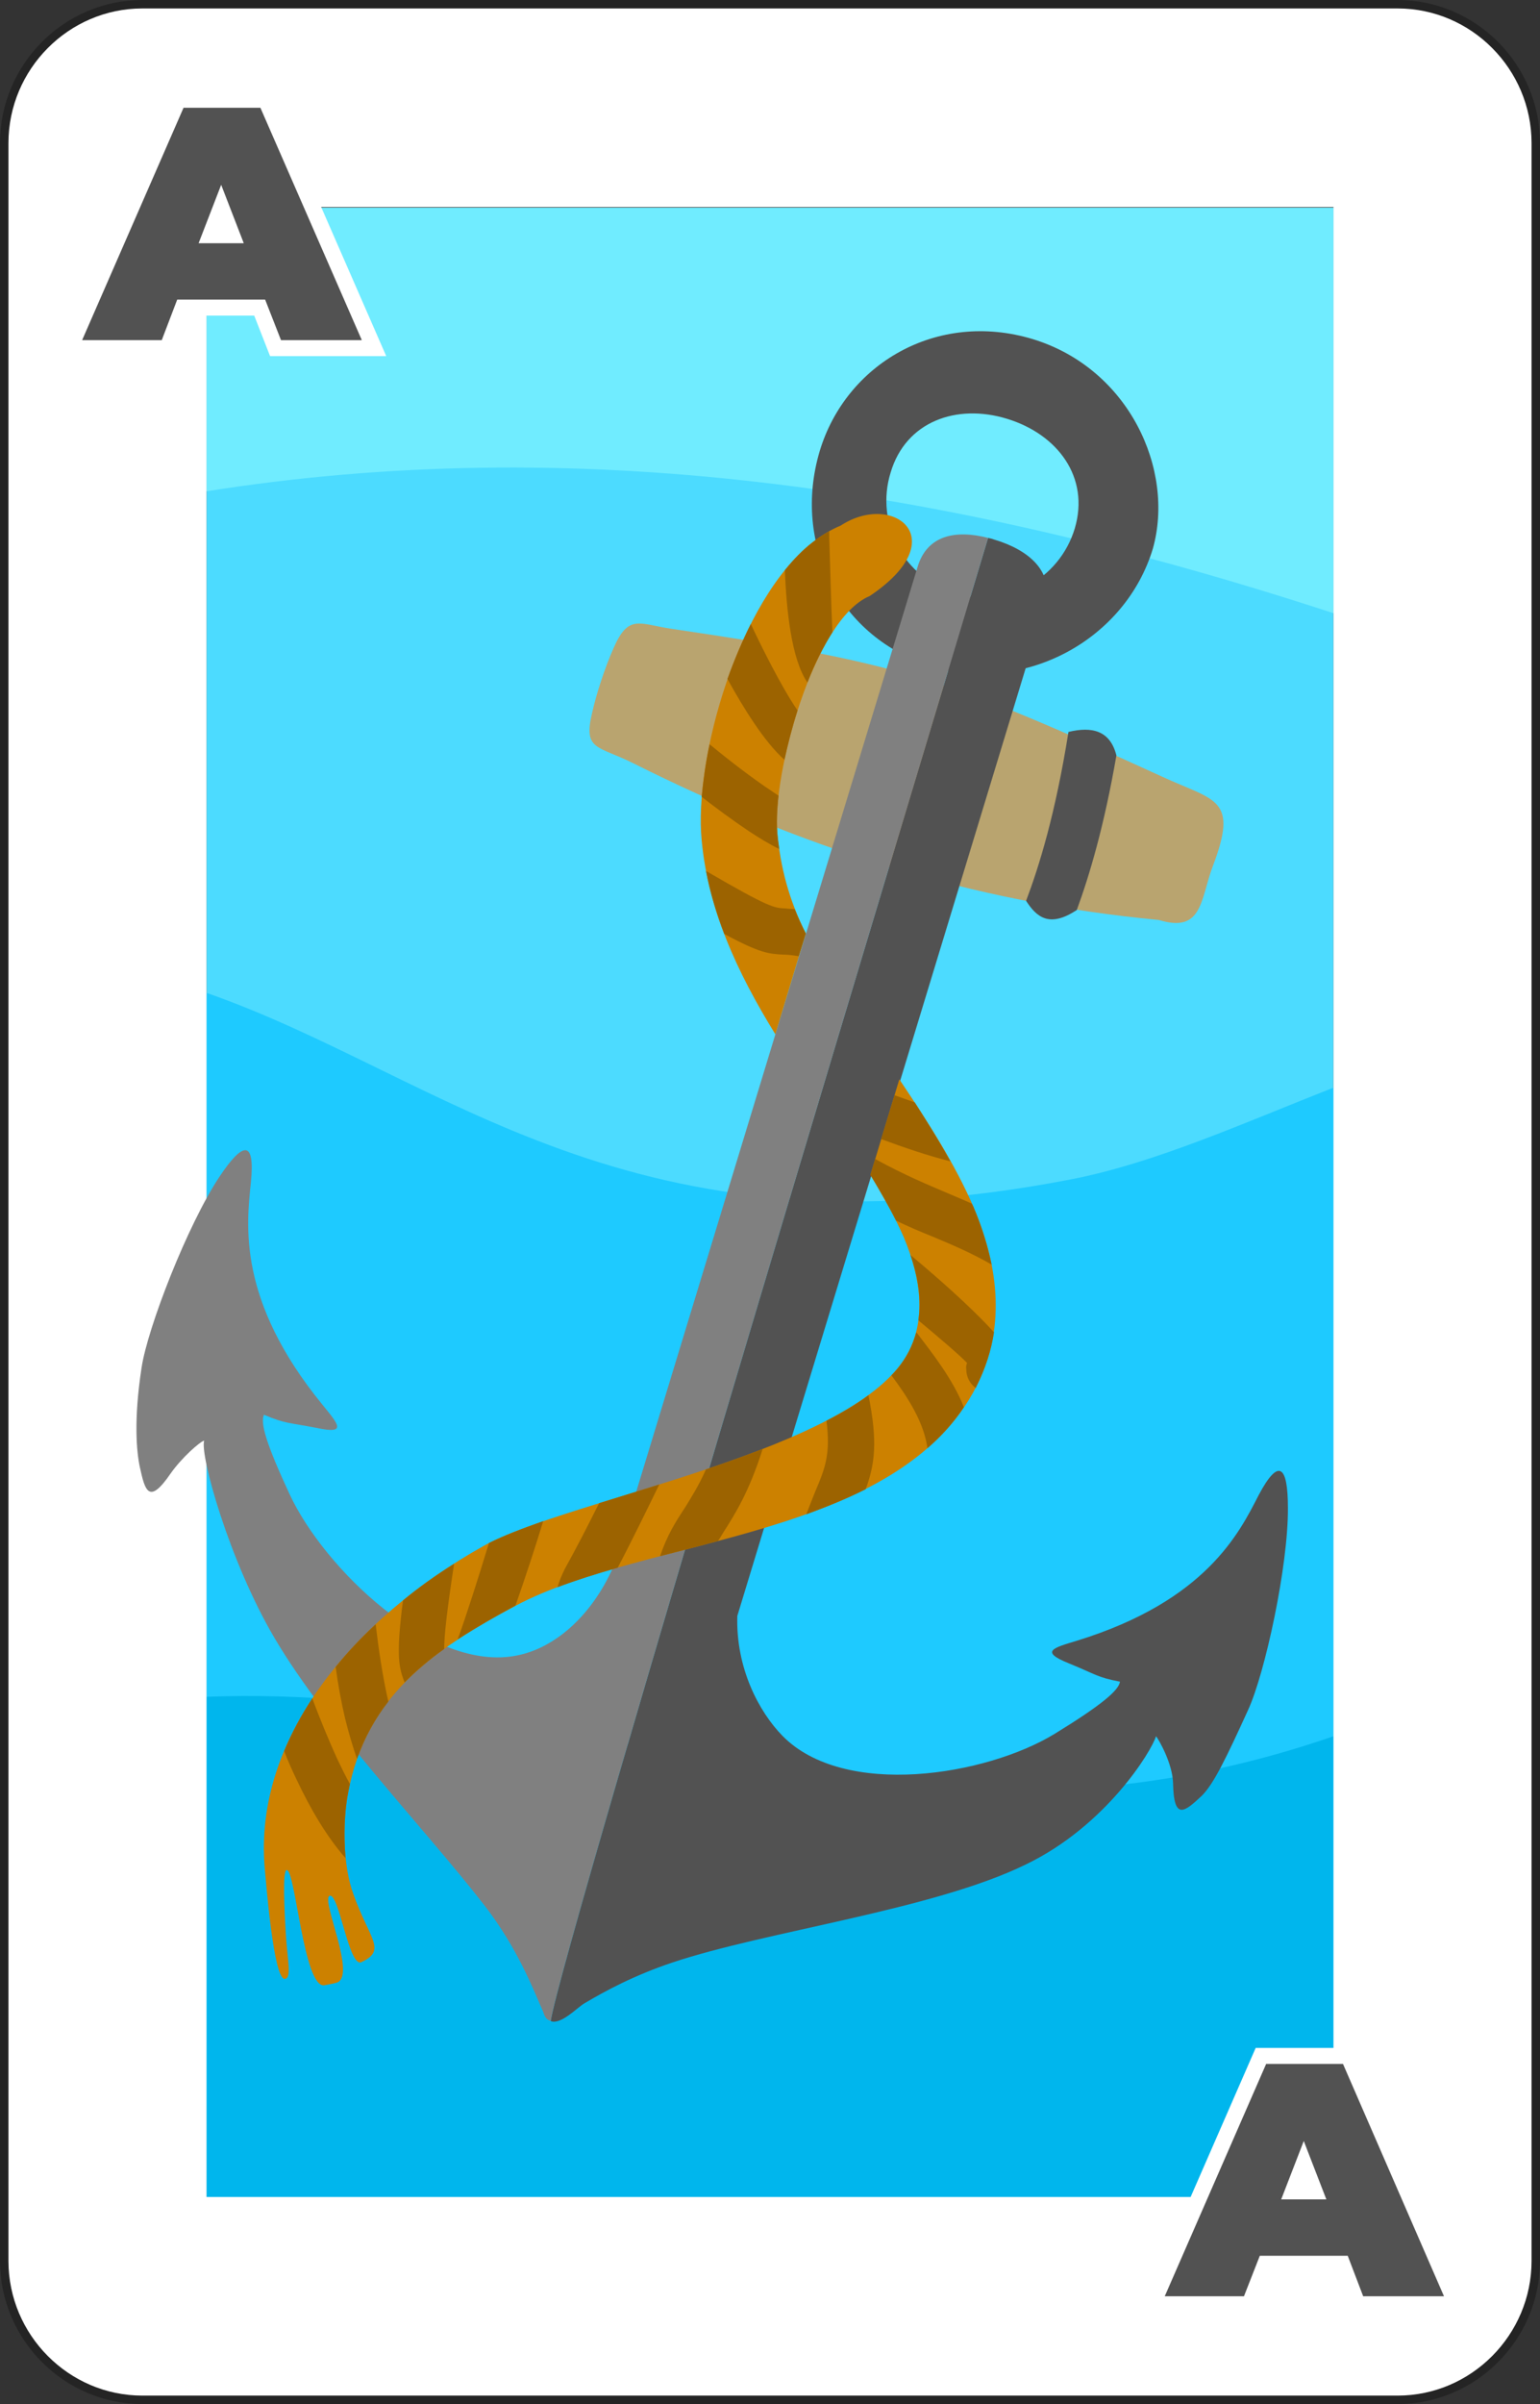 <svg width="182" height="284" viewBox="0 0 182 284" fill="none" xmlns="http://www.w3.org/2000/svg">
<rect x="0" y="0" width="182" height="284" fill="#333333" stroke="none"/>
<path d="M165.177 0.5H16.823C7.837 0.5 0.5 7.906 0.5 16.907V267.094C0.5 276.094 7.837 283.5 16.823 283.5H165.177C174.163 283.5 181.5 276.094 181.5 267.094V16.907C181.5 7.906 174.163 0.5 165.177 0.5Z" stroke="black" stroke-opacity="0.3"/>
<path fill-rule="evenodd" clip-rule="evenodd" d="M24.407 24.531H157.593V260.313H24.407V24.531Z" fill="#4CDBFF"/>
<path fill-rule="evenodd" clip-rule="evenodd" d="M24.407 117.291C52.589 127.127 74.124 149.529 126.602 139.316C136.574 137.386 147.247 132.539 157.593 128.492V248.218C117.848 259.466 65.463 260.125 24.407 248.783V117.291Z" fill="#1ECAFF"/>
<path fill-rule="evenodd" clip-rule="evenodd" d="M24.407 58.039C67.382 51.215 110.873 57.145 157.593 72.441V24.531H24.407V58.039Z" fill="#70ECFF"/>
<path fill-rule="evenodd" clip-rule="evenodd" d="M24.407 200.45C69.676 198.662 106.472 222.757 157.593 205.109V260.313H24.407V200.45Z" fill="#00B6ED"/>
<path fill-rule="evenodd" clip-rule="evenodd" d="M16.823 1H165.177C173.884 1 181 8.179 181 16.907V267.094C181 275.821 173.884 283 165.177 283H16.823C8.116 283 1 275.821 1 267.094V16.907C1 8.179 8.116 1 16.823 1ZM24.407 24.461H157.593V259.539H24.407V24.461Z" fill="white"/>
<path fill-rule="evenodd" clip-rule="evenodd" d="M21.036 20.613H31.195V31.781H21.036V20.613Z" stroke="white" stroke-width="3.78"/>
<path fill-rule="evenodd" clip-rule="evenodd" d="M21.036 20.613H31.195V31.781H21.036V20.613Z" fill="white"/>
<path d="M31.335 35.394H20.943L19.117 40.18H9.707L21.692 12.73H30.774L42.758 40.18H33.208L31.335 35.394ZM28.808 28.731L26.139 21.833L23.471 28.731H28.808Z" stroke="white" stroke-width="3.78"/>
<path d="M31.335 35.394H20.943L19.117 40.18H9.707L21.692 12.73H30.774L42.758 40.18H33.208L31.335 35.394ZM28.808 28.731L26.139 21.833L23.471 28.731H28.808Z" fill="#525252"/>
<path fill-rule="evenodd" clip-rule="evenodd" d="M148.09 251.234H159.559V261.041H148.09V251.234Z" stroke="white" stroke-width="3.78"/>
<path fill-rule="evenodd" clip-rule="evenodd" d="M148.09 251.234H159.559V261.041H148.09V251.234Z" fill="white"/>
<path d="M159.278 266.483H148.886L147.013 271.269H137.65L149.635 243.82H158.717L170.654 271.269H161.104L159.278 266.483ZM156.75 259.821L154.082 252.923L151.414 259.821H156.75Z" stroke="white" stroke-width="3.78"/>
<path d="M159.278 266.483H148.886L147.013 271.269H137.65L149.635 243.82H158.717L170.654 271.269H161.104L159.278 266.483ZM156.75 259.821L154.082 252.923L151.414 259.821H156.75Z" fill="#525252"/>
<path d="M122.061 40.062C133.437 43.544 138.867 55.498 136.246 64.816C132.969 75.641 121.031 81.994 110.217 78.747C99.216 75.405 93.598 64.299 96.875 53.286C99.965 43.027 110.685 36.626 122.061 40.062ZM119.018 49.474C113.026 47.639 107.034 49.803 105.255 55.828C104.319 58.84 104.74 61.946 106.097 64.534C107.455 67.123 109.843 69.146 112.839 70.087C118.831 71.876 125.198 68.487 127.023 62.416C128.802 56.392 125.01 51.309 119.018 49.474Z" fill="#525252"/>
<path d="M69.957 84.3C70.472 81.947 71.502 78.841 72.485 76.629C74.264 72.488 75.528 73.711 79.32 74.276C107.034 78.37 112.371 80.347 137.416 91.783C143.643 94.654 146.405 94.277 143.315 102.372C141.864 106.231 142.144 110.279 136.948 108.678C114.571 106.561 94.722 100.113 74.873 90.183C70.659 88.065 68.927 88.677 69.957 84.3Z" fill="#B9A46F"/>
<path d="M131.939 89.242C130.488 97.619 128.756 103.407 127.257 107.502C123.98 109.667 122.482 108.302 121.265 106.419C122.81 102.325 124.729 96.16 126.274 86.465C129.036 85.806 131.19 86.277 131.939 89.242Z" fill="#525252"/>
<path d="M116.771 63.546C117.005 63.593 117.239 63.64 117.473 63.734C121.593 64.958 124.683 67.546 123.466 71.546L87.138 190.896C86.951 197.014 89.666 202.191 92.475 205.062C99.778 212.498 116.537 209.768 124.636 204.827C130.16 201.438 132.22 199.697 132.36 198.662C129.645 198.144 129.551 197.814 126.321 196.497C122.81 195.085 124.495 194.661 127.304 193.814C142.519 189.108 146.451 181.107 148.745 176.636C151.133 172.118 152.209 173.154 152.209 178.142C152.256 184.966 149.494 197.72 147.481 202.05C144.906 207.698 143.455 210.71 142.051 212.121C139.991 214.051 138.727 215.133 138.633 210.662C138.586 208.356 136.948 205.486 136.62 205.109C136.105 206.85 130.722 215.698 121.218 220.263C110.264 225.628 90.555 228.123 79.46 231.84C74.966 233.346 71.549 235.182 69.021 236.688C68.178 237.206 66.259 239.229 65.088 238.759C66.352 230.287 112.23 78.794 116.771 63.546Z" fill="#525252"/>
<path d="M108.438 66.981C109.562 63.216 112.932 62.557 116.771 63.546C112.23 78.794 66.399 230.146 65.088 238.712C64.433 238.617 64.293 237.911 64.199 237.676C62.935 234.805 61.156 230.146 57.27 225.111C50.061 215.839 38.685 204.074 32.459 193.532C27.076 184.402 23.611 171.883 24.126 170.189C23.658 170.283 21.458 172.213 20.147 174.095C17.619 177.766 17.151 176.166 16.542 173.389C16.121 171.46 15.793 167.695 16.73 161.576C17.432 156.87 22.16 144.681 25.952 138.987C28.714 134.845 30.165 134.61 29.65 139.692C29.135 144.681 28.012 153.576 38.077 165.906C39.949 168.212 41.12 169.483 37.421 168.683C34.004 168.024 33.77 168.212 31.195 167.13C30.727 168.118 31.523 170.707 34.238 176.542C38.264 185.202 50.997 197.673 61.156 195.555C65.369 194.708 69.77 191.179 72.485 185.108L108.438 66.981Z" fill="#808080"/>
<path d="M102.774 70.417C96.22 73.146 91.211 91.501 91.866 98.419C92.241 102.372 93.177 106.184 95.237 110.279L91.632 122.185C87.044 114.749 83.674 107.361 82.925 99.266C81.988 89.665 87.278 70.934 96.033 64.063C97.109 63.216 98.233 62.557 99.356 62.087C105.536 58.039 112.886 63.64 102.774 70.417ZM106.285 127.503C109.702 132.586 112.886 137.575 115.039 142.563C118.222 150.046 118.737 157.2 115.414 163.741C106.144 181.907 76.418 181.484 60.969 189.673C50.576 195.179 43.273 200.732 41.166 211.651C40.464 215.227 40.511 220.404 41.775 223.793C43.648 229.064 45.754 230.382 42.711 231.793C41.213 232.499 40.043 223.369 38.919 223.981C37.983 224.546 42.103 233.299 39.856 234.194C39.434 234.335 38.826 234.429 38.358 234.523C35.877 234.994 34.893 220.64 33.864 220.922C33.395 221.016 33.583 225.44 33.817 229.017C34.004 231.605 34.472 233.676 33.676 233.77C32.319 233.958 31.429 222.051 31.289 220.734C29.931 205.344 41.775 191.226 57.177 182.613C67.102 177.06 101.369 171.46 107.408 159.647C109.375 155.788 108.906 151.129 106.8 146.14C105.77 143.787 104.412 141.34 102.867 138.798L106.285 127.503Z" fill="#CC8100"/>
<path d="M36.906 200.638C37.749 202.897 38.779 205.439 39.903 207.886C40.371 208.874 40.839 209.815 41.354 210.757C41.307 211.039 41.213 211.368 41.166 211.651C40.698 213.957 40.605 216.828 40.839 219.51C38.639 217.016 36.672 213.674 35.034 210.192C34.519 209.109 34.004 207.98 33.583 206.85C34.472 204.733 35.596 202.615 36.906 200.638ZM98.373 74.7C97.296 76.394 96.267 78.465 95.424 80.629C93.505 77.853 92.943 71.97 92.755 67.358C93.785 66.087 94.862 64.958 96.032 64.063C96.688 63.546 97.343 63.122 97.999 62.746V63.452C98.092 66.275 98.233 71.64 98.373 74.7ZM94.254 83.924C93.645 85.853 93.13 87.83 92.709 89.759C90.321 87.642 87.84 83.594 85.968 80.206C86.763 77.994 87.7 75.782 88.73 73.711C89.853 76.111 92.334 81.147 94.254 83.924ZM92.007 93.995C91.819 95.736 91.772 97.242 91.866 98.419C91.913 99.078 92.007 99.69 92.1 100.301C90.93 99.737 89.713 98.984 88.496 98.184C86.529 96.866 84.563 95.407 82.925 94.136C83.112 92.207 83.393 90.089 83.861 87.924C85.406 89.195 88.449 91.642 91.445 93.618L92.007 93.995ZM93.926 107.408C94.3 108.349 94.722 109.29 95.237 110.279L94.394 112.961C93.551 112.82 93.036 112.773 92.568 112.773C90.883 112.679 89.853 112.632 85.593 110.326C84.657 107.878 83.908 105.384 83.439 102.89C90.883 107.22 91.492 107.267 92.802 107.314C93.13 107.361 93.505 107.361 93.926 107.408ZM108.111 130.233C109.609 132.586 111.06 134.892 112.324 137.198C109.702 136.539 106.8 135.551 104.131 134.563L105.723 129.386C106.519 129.668 107.315 129.951 108.111 130.233ZM114.852 142.187L115.039 142.563C116.022 144.869 116.724 147.175 117.192 149.387C114.805 148.023 112.605 147.081 110.124 146.046C108.813 145.528 107.408 144.916 105.91 144.21C105.021 142.469 103.991 140.681 102.867 138.798L103.429 136.916C106.94 138.845 109.702 139.975 112.23 141.057C113.12 141.434 114.009 141.81 114.852 142.187ZM117.473 157.388C117.146 159.553 116.443 161.671 115.414 163.741L115.32 163.977C114.618 163.459 114.196 162.659 114.196 161.765C114.15 161.482 114.196 161.247 114.29 161.012C113.401 160.07 111.013 158.047 108.532 155.976C108.906 153.576 108.532 150.987 107.596 148.258C110.264 150.47 114.665 154.282 117.473 157.388ZM113.915 166.236C112.698 168.071 111.247 169.671 109.609 171.083C109.187 168.024 107.315 165.106 105.349 162.471C106.238 161.576 106.893 160.635 107.408 159.647C107.783 158.941 108.064 158.141 108.298 157.388C110.311 160.023 112.605 162.941 113.915 166.236ZM102.306 175.93C100.059 177.06 97.718 178.001 95.284 178.895C95.658 177.907 96.032 177.013 96.36 176.166C97.484 173.53 98.186 171.789 97.671 167.836C99.497 166.894 101.182 165.906 102.633 164.824C103.757 170.33 103.382 173.013 102.306 175.93ZM84.844 182.049C82.55 182.66 80.256 183.272 78.009 183.837C78.852 181.343 79.835 179.79 80.958 178.095C81.707 176.872 82.55 175.554 83.439 173.577C85.733 172.824 87.934 172.024 90.134 171.177C88.496 176.307 86.904 178.801 85.499 181.013C85.265 181.39 85.078 181.719 84.844 182.049ZM73 185.202C70.519 185.908 68.131 186.661 65.884 187.508C66.072 186.849 66.352 186.143 66.774 185.296C68.085 182.943 69.536 180.119 70.8 177.578C73.094 176.872 75.481 176.119 77.915 175.366C76.605 178.048 74.779 181.813 73 185.202ZM60.922 189.673C58.488 190.99 56.194 192.308 54.087 193.673C55.023 191.132 56.522 186.425 57.785 182.284C59.471 181.437 61.671 180.59 64.199 179.695C63.356 182.472 62.139 186.19 60.922 189.673ZM52.495 194.802C50.763 196.026 49.218 197.344 47.814 198.756C47.206 197.108 46.737 195.932 47.627 189.061C49.499 187.508 51.559 186.049 53.666 184.731C52.776 190.567 52.495 193.296 52.495 194.802ZM45.895 201.015C44.35 202.991 43.086 205.25 42.196 207.792C41.681 206.333 41.213 204.733 40.792 203.038C40.324 201.062 39.949 198.991 39.668 196.92C41.073 195.179 42.664 193.485 44.397 191.885C44.724 194.661 45.193 197.956 45.895 201.015Z" fill="#9C6300"/>
</svg>

